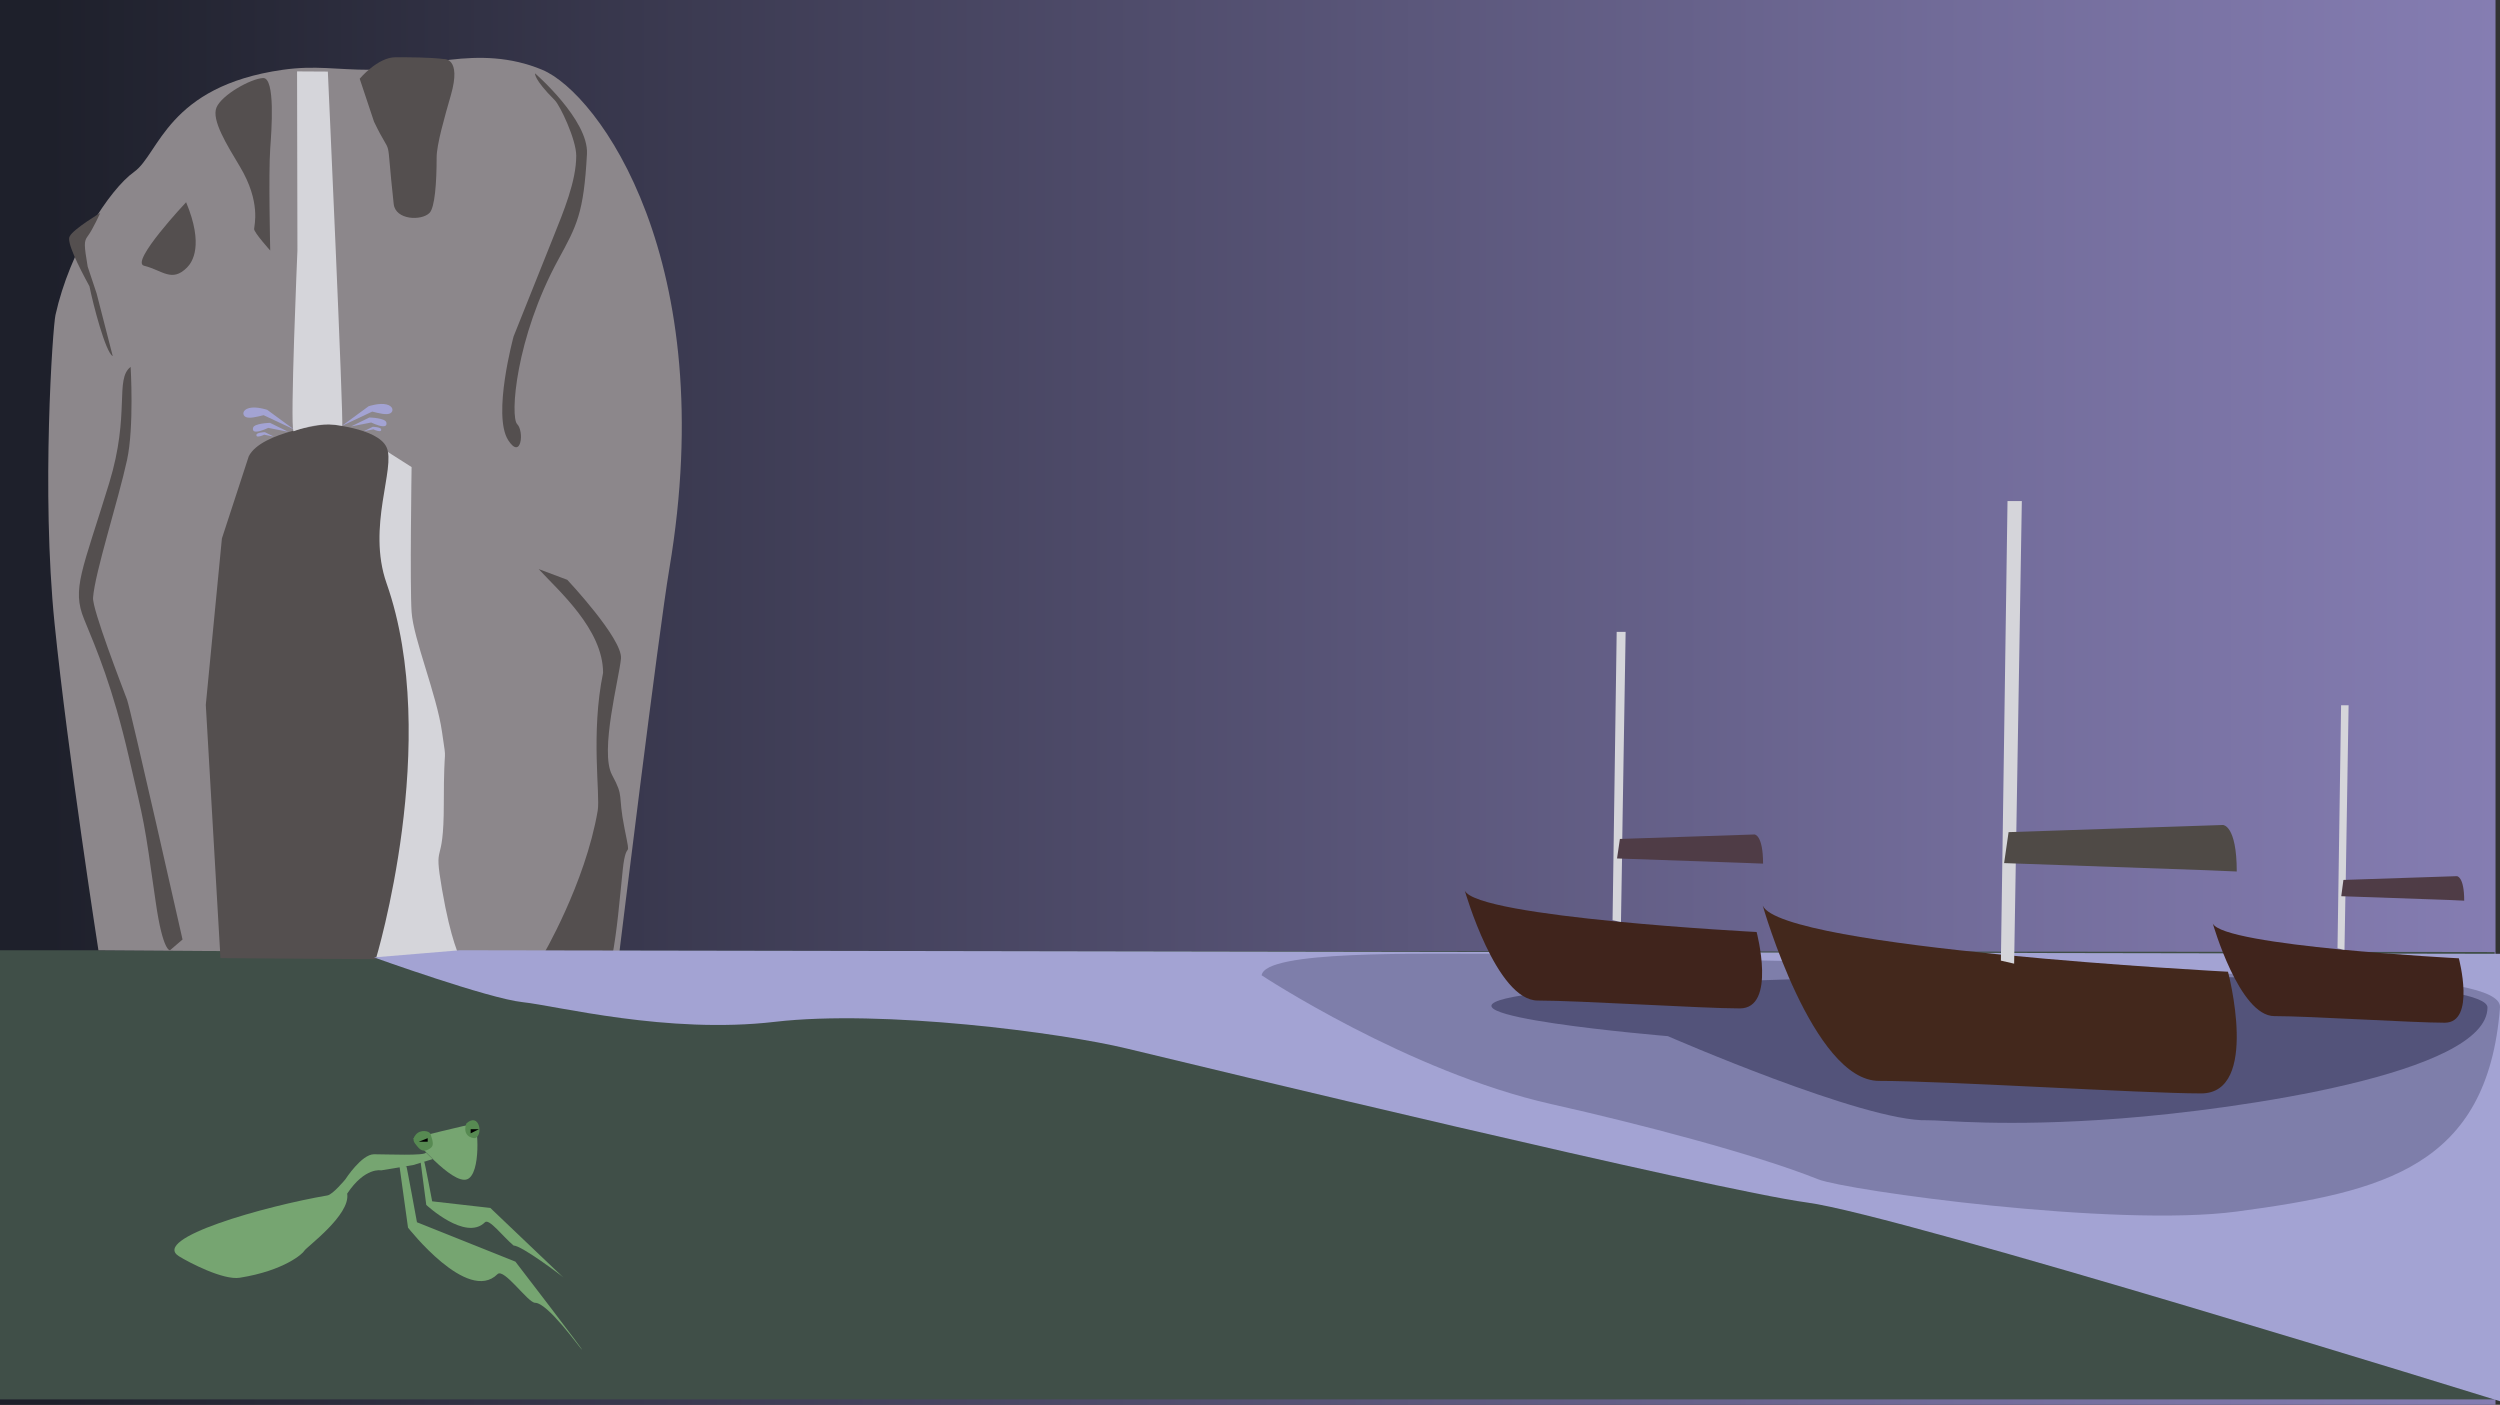 <?xml version="1.0" encoding="utf-8"?>
<!-- Generator: Adobe Illustrator 22.1.0, SVG Export Plug-In . SVG Version: 6.00 Build 0)  -->
<svg version="1.1" xmlns="http://www.w3.org/2000/svg" xmlns:xlink="http://www.w3.org/1999/xlink" x="0px" y="0px"
	 viewBox="0 0 1397 785" style="enable-background:new 0 0 1397 785;" xml:space="preserve">
<rect x="0" y="0" width="1397" height="785" fill="#333333" stroke="none"/>
<style type="text/css">
	.st0{fill:url(#SVGID_1_);}
	.st1{fill:#B94F00;stroke:#FFFFFF;stroke-miterlimit:10;}
	.st2{fill:#404F48;}
	.st3{fill:#8C878B;}
	.st4{fill:#544F4F;}
	.st5{fill:#D5D5DA;}
	.st6{fill:#A3A3D3;}
	.st7{fill:#7E7EAA;}
	.st8{fill:#53537A;}
	.st9{fill:#40241C;}
	.st10{fill:#4F3C46;}
	.st11{fill:#43281C;}
	.st12{fill:#4F4A46;}
	.st13{fill:#76A571;}
	.st14{fill:#578A52;}
	.st15{fill:#FFFFFF;}
	.st16{fill:#FFFFFF;stroke:#000000;stroke-miterlimit:10;}
</style>
<g id="Background">
	<linearGradient id="SVGID_1_" gradientUnits="userSpaceOnUse" x1="-0.5" y1="391" x2="1394.5" y2="391">
		<stop  offset="1.970971e-02" style="stop-color:#1E202B"/>
		<stop  offset="0.341" style="stop-color:#43415B"/>
		<stop  offset="0.788" style="stop-color:#726C9A"/>
		<stop  offset="1" style="stop-color:#857DB2"/>
	</linearGradient>
	<rect x="-0.5" y="-4.5" class="st0" width="1395" height="791"/>
</g>
<g id="horizon_line">
	<line class="st1" x1="44" y1="537" x2="1366" y2="537"/>
</g>
<g id="Land">
	<polygon class="st2" points="0,531 196.7,531.1 1394,532 1394,782 0,782 	"/>
</g>
<g id="Waterfall">
	<path class="st3" d="M75,96c14-10,18.4-47.8,83-57c18.4-2.6,29.8,0,49,0c27,0,60-15,96,0c31.4,13.1,100,107,71,279
		c-6,35.6-28,215-28,215l-291-2c0,0-17-109-24.5-182.5s-1-166,0.5-172.5C39,140,61,106,75,96z"/>
	<g id="Cliffs">
		<path class="st4" d="M104,113c0,0-31.5,33.5-23.5,35.5c10.4,2.6,15.5,9.5,24,1C107.5,146.5,114,137,104,113z"/>
	</g>
	<path class="st5" d="M208,247l22,14c0,0-1,66,0,81s14,46,17,67s1,2,1,40s-6,19-1,48s10,38,10,38h-48l11-101v-61c0,0-7-42-13-53
		S208,247,208,247z"/>
	<path class="st4" d="M139,255c7-14,44-18,44-18s28,2,33,12.9c5.3,11.5-11.1,44.4,0,76c31,88.1-6,210.1-6,210.1l-86.8-0.6L115,393.9
		l9-93L139,255z"/>
	<path class="st4" d="M73,205c-9,7-0.1,26.1-12,65c-15,49-21,59-14,76s16,38,25,77s8.3,33.8,15,81c4,28,8,27,8,27l7-6
		c0,0-29.1-129-31-134c-3-8-19.5-50.6-19-57c1-14,14-54,19-77C75,238.4,73,205,73,205z"/>
	<path class="st4" d="M317,324c0,0,31,33,30,44s-12,52-5,65s3,10,7,30s1,4-1,23s-3,33-6,49l-39.1-0.3c0,0,24.1-40.7,31.1-81.7
		c1.5-8.9-4-43,3-77c0-24.4-25-46-36-58L317,324z"/>
	<path class="st4" d="M147,43.6C140,44,124,53,121,60s5.9,21.1,13,33c12,20,8,33,8,35s9,12,9,12s-1-43,0-57
		C151.7,73.5,154,43.3,147,43.6z"/>
	<path class="st4" d="M201,44c0,0,10-12,20-12c8,0,19,0,27,1c0,0,10-1,4,20c-3.6,12.5-8,27.8-8,35c0,14-1,28-4,31
		c-4.5,4.5-19,4-20-5c-4.8-43.5,0-23-11-46L201,44z"/>
	<path class="st4" d="M299,41c0,0,30,26,29,45c-1.8,33.3-5.7,40.1-16,59c-24,44-27,88-23,92s2.3,20.3-5,9c-9-14,3-58,3-58
		s16-40,22-55s13-31.7,13-46c0-9-9-28-12-31C298,44,299,41,299,41z"/>
	<path class="st5" d="M183.2,40L166,39.9l0.2,100.1c0,0-4.2,98-2.2,101c14-5,22-4,27.2-3C192.2,238,183.2,40,183.2,40z"/>
	<path class="st6" d="M196.2,238.3l10.2-5c0,0,9,0.2,9.5,2.8c0.7,3.3-3.7,2-6.4,0.9c-1.2-0.5-2.1-0.9-2.1-0.9L196.2,238.3z"/>
	<path class="st6" d="M191,238l17-8c4,1,8,2,10,1s2-4-2-5s-10,1-10,1L191,238z"/>
	<path class="st6" d="M203.2,241l5.1-2.5c0,0,4.4,0.1,4.7,1.4c0.3,1.6-1.8,1-3.2,0.5c-0.6-0.2-1.1-0.5-1.1-0.5L203.2,241z"/>
	<path class="st6" d="M161.1,241.3l-10.2-5c0,0-9,0.2-9.5,2.8c-0.7,3.3,3.7,2,6.4,0.9c1.2-0.5,2.1-0.9,2.1-0.9L161.1,241.3z"/>
	<path class="st6" d="M164.3,240l-17-8c-4,1-8,2-10,1s-2-4,2-5s10,1,10,1L164.3,240z"/>
	<path class="st6" d="M153.1,244l-5.1-2.5c0,0-4.4,0.1-4.7,1.4c-0.3,1.6,1.8,1,3.2,0.5c0.6-0.2,1.1-0.5,1.1-0.5L153.1,244z"/>
	<path class="st4" d="M56,119c0,0-15,9-17,13c-2.1,2.8,4.9,16.8,11,28c2,10,9,37,13,39l-9-35l-5-15c-2-12-2.2-14.1,0-17
		C52,128,56,119,56,119z"/>
</g>
<g id="Sea">
	<path class="st6" d="M209,535c0,0,64,23,83,25s81,18,141,11s160,6,197,15s328,79,380,86s387,111,387,111V533l-1140-2L209,535z"/>
</g>
<g id="Waves">
	<path class="st7" d="M705,545c0,0,81.8,54,162,72c49,11,114,28,149,42c15.6,6.2,166,27.1,234,18c82-11,140-25,147-114
		c1.7-21.5-147-17.5-160.5-19.3S937,535,922,536s-55.9-3-78-3C791,533,707,531,705,545z"/>
	<path class="st8" d="M846,557c-54.6,10.3,86,22,86,22s110,48,145,47c8.1-0.2,43,4,108-1c65.3-5,205-25,205-62
		C1390,536,915,544,846,557z"/>
</g>
<g id="Boat2">
	<path class="st9" d="M818.5,497.6c0,0,17.6,61.5,40.8,61.5s92.2,4.4,112.9,4.4c20.7,0,9.4-42.7,9.4-42.7S824.8,512.7,818.5,497.6z"
		/>
	<path class="st5" d="M972,469.7v3.6c0,0-54.1-0.1-65.5-0.1l-0.7,42l-4.7-1l2.3-161.1h5l-1.9,116.8L972,469.7z"/>
	<path class="st10" d="M905.2,468.8l75.2-2.5c0,0,4.8,0,4.8,16.3l-10.2-0.4l-71.4-2.5L905.2,468.8z"/>
</g>
<g id="boat3">
	<path class="st9" d="M1236.5,516c0,0,14.8,51.8,34.4,51.8c19.6,0,77.7,3.7,95.2,3.7s7.9-36,7.9-36S1241.8,528.7,1236.5,516z"/>
	<path class="st5" d="M1365.9,492.5v3c0,0-45.6-0.1-55.2-0.1l-0.6,35.4l-3.9-0.9l2-135.8h4.2l-1.6,98.4L1365.9,492.5z"/>
	<path class="st10" d="M1309.5,491.7l63.4-2.1c0,0,4.1,0,4.1,13.7l-8.6-0.4l-60.1-2.1L1309.5,491.7z"/>
</g>
<g id="Boat">
	<path class="st11" d="M985,506c0,0,28,98,65,98s147,7,180,7s15-68,15-68S995,530,985,506z"/>
	<path class="st5" d="M1231,466v5.7c0,0-86.3-0.2-104.4-0.2l-1.1,67l-7.4-1.7l3.7-256.8h8l-3.1,186.1L1231,466z"/>
	<path class="st12" d="M1122.4,465l119.8-4c0,0,7.7,0,7.7,26l-16.3-0.7l-113.7-4L1122.4,465z"/>
</g>
<g id="Pray_Mantis">
	<path class="st13" d="M231,636c0,0,32-8,34-8s4,28-4,31C252.6,662.1,231,636,231,636z"/>
	<path class="st14" d="M232.3,634.1c2.6-3.2,7.7-2.2,8.3-0.4c1.7,5.1,1.8,6.8-0.5,8.2c-2.3,1.4-4.4,1.9-6.9-1.3
		C231.5,638.5,229.9,637,232.3,634.1z"/>
	<path class="st14" d="M260.6,627.8c7.1-6.5,9.7,6.3,4.9,8.2C263.1,636.1,258.3,634.3,260.6,627.8z"/>
	<path class="st13" d="M238,644c0,2-22,1-29,1s-16,14-16,14s-7,8.5-10,9c-35,6-99,24-83,34c5.5,3.4,24.7,13.5,34,12
		c25-4,35.3-13.6,36-15c1-2,26-20,24-32c10-15,19-13,19-13l18-3l10.8-3.3L238,644z"/>
	<path class="st13" d="M223,650l5,36c0,0,33.3,42.7,50,26c3.6-3.6,17,16,21,16c7,0,24.3,24.3,26,26c3,3-37-49-37-49l-55-22
		c0,0-5.8-31.7-5.9-31.3C227,652,223,650,223,650z"/>
	<path class="st13" d="M235,649l3.2,24.3c0,0,22,20.5,32.8,9.7c2.3-2.3,10,8,16,13c4.5,0,26.9,16.9,28,18c1.9,1.9-41-39-41-39
		l-32.5-3.7c0,0-4.2-22.3-4.5-22.3C236,649,235,649,235,649z"/>
	<g>
		<polygon class="st15" points="236.6,637.5 238.5,636.7 238.5,637.5 		"/>
		<polygon points="239,636 234,638 239,638 239,636 		"/>
	</g>
	<polygon class="st16" points="263.5,631.5 263.5,632.5 265.5,631.5 	"/>
	<path id="LeftLegs" class="st13" d="M238,638"/>
	<g id="RightLegs">
	</g>
</g>
</svg>
